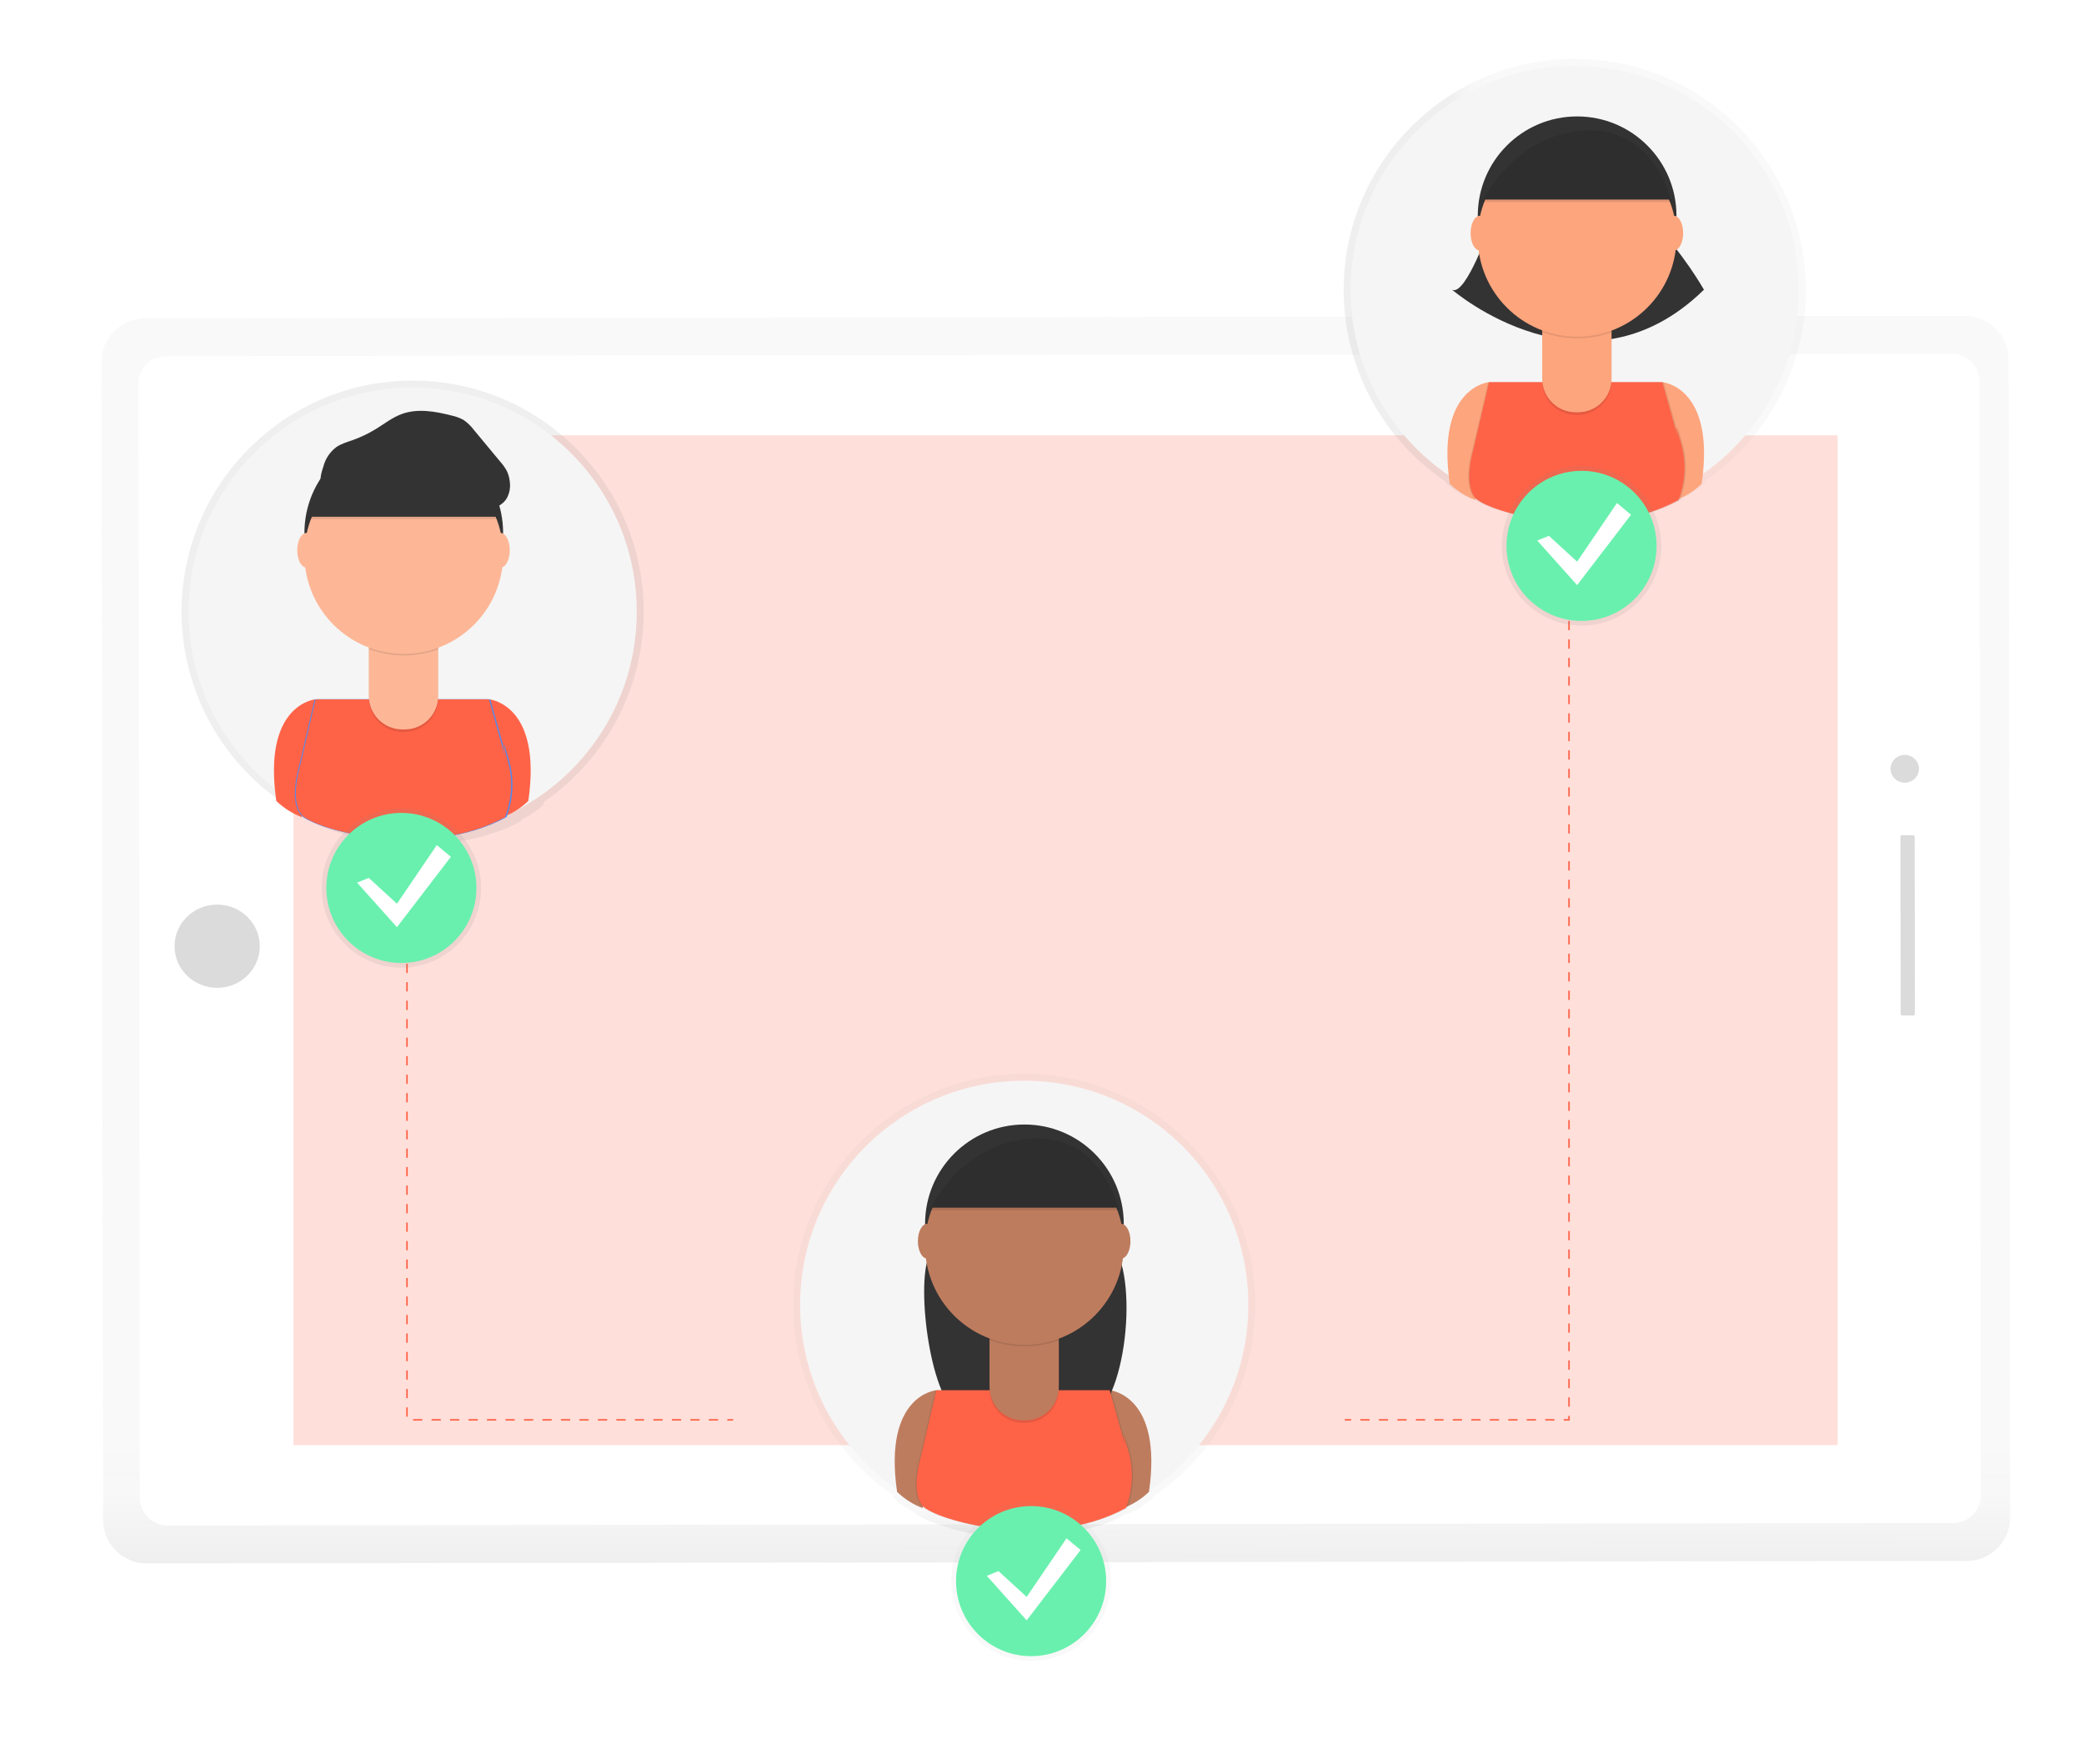<?xml version="1.0" encoding="utf-8"?>
<!-- Generator: Adobe Illustrator 16.0.0, SVG Export Plug-In . SVG Version: 6.00 Build 0)  -->
<!DOCTYPE svg PUBLIC "-//W3C//DTD SVG 1.1//EN" "http://www.w3.org/Graphics/SVG/1.1/DTD/svg11.dtd">
<svg version="1.1"
	 id="svg8" xmlns:dc="http://purl.org/dc/elements/1.1/" xmlns:cc="http://creativecommons.org/ns#" xmlns:rdf="http://www.w3.org/1999/02/22-rdf-syntax-ns#" xmlns:svg="http://www.w3.org/2000/svg" xmlns:sodipodi="http://sodipodi.sourceforge.net/DTD/sodipodi-0.dtd" xmlns:inkscape="http://www.inkscape.org/namespaces/inkscape" sodipodi:docname="opt.svg" inkscape:version="0.92.4 (5da689c313, 2019-01-14)"
	 xmlns="http://www.w3.org/2000/svg" xmlns:xlink="http://www.w3.org/1999/xlink" x="0px" y="0px" width="265.138px"
	 height="224.445px" viewBox="0 0 265.138 224.445" enable-background="new 0 0 265.138 224.445" xml:space="preserve">
<g id="layer1" inkscape:label="Layer 1" inkscape:groupmode="layer">
	<g id="g281" transform="matrix(0.098,0,0,0.098,4.555,2.643)">
		<g id="g36" opacity="0.5">
			
				<linearGradient id="path34_1_" gradientUnits="userSpaceOnUse" x1="4623.079" y1="5019.435" x2="4051.809" y2="5020.194" gradientTransform="matrix(0 0.278 0.283 0 -98.655 716.776)">
				<stop  offset="0" style="stop-color:#808080;stop-opacity:0.25"/>
				<stop  offset="0.54" style="stop-color:#808080;stop-opacity:0.12"/>
				<stop  offset="1" style="stop-color:#808080;stop-opacity:0.1"/>
			</linearGradient>
			<path id="path34" inkscape:connector-curvature="0" fill="url(#path34_1_)" d="M87.398,1945.931L85.3,442.979
				c0-31.31,25.384-56.694,56.694-56.694l2362.414-3.145c31.31,0,56.694,25.379,56.694,56.694l2.068,1502.947
				c0,31.315-25.384,56.694-56.694,56.694l-2362.414,3.145C112.762,2002.605,87.398,1977.231,87.398,1945.931z"/>
		</g>
		
			<linearGradient id="rect38_1_" gradientUnits="userSpaceOnUse" x1="1722.623" y1="1257.862" x2="1722.623" y2="1987.972" gradientTransform="matrix(3.877470e-004 0.278 0.283 -3.955020e-004 -98.658 719.224)">
			<stop  offset="0" style="stop-color:#000000;stop-opacity:0.09"/>
			<stop  offset="0.55" style="stop-color:#000000;stop-opacity:0.07"/>
			<stop  offset="1" style="stop-color:#000000;stop-opacity:0.02"/>
		</linearGradient>
		<polygon id="rect38" fill="url(#rect38_1_)" points="268.33,499.199 2369.702,496.269 2371.651,1892.042 270.279,1894.973 		"/>
		<path id="rect40" fill="#FFFFFF" d="M169.007,435.393l2318.16-3.24c19.852-0.025,35.965,16.044,35.995,35.896l2.019,1446.029
			c0.03,19.852-16.044,35.965-35.891,35.995l-2318.165,3.235c-19.852,0.03-35.965-16.039-35.99-35.891l-2.019-1446.034
			C133.087,451.531,149.156,435.417,169.007,435.393z"/>
		
			<rect id="rect42" x="334.549" y="538.135" opacity="0.2" fill="#FF6347" enable-background="new    " width="2004.626" height="1310.85"/>
		<ellipse id="ellipse44" fill="#DBDBDB" cx="235.45" cy="1201.357" rx="55.333" ry="54.028"/>
		<ellipse id="ellipse46" fill="#DBDBDB" cx="2426.341" cy="971.04" rx="18.451" ry="18"/>
		<path id="rect48" fill="#DBDBDB" d="M2439.17,1059.356l0.324,229.771c0,1.191-0.962,2.158-2.153,2.158l-14.145,0.02
			c-1.191,0.005-2.158-0.962-2.158-2.148l-0.319-229.776c-0.005-1.191,0.962-2.158,2.148-2.158l14.145-0.02
			C2438.204,1057.203,2439.17,1058.165,2439.17,1059.356z"/>
		<g id="g52" opacity="0.5">
			
				<linearGradient id="path50_1_" gradientUnits="userSpaceOnUse" x1="-1319.416" y1="6827.024" x2="-1319.416" y2="7039.296" gradientTransform="matrix(0 0.278 0.283 0 -98.655 716.776)">
				<stop  offset="0" style="stop-color:#808080;stop-opacity:0.25"/>
				<stop  offset="0.54" style="stop-color:#808080;stop-opacity:0.12"/>
				<stop  offset="1" style="stop-color:#808080;stop-opacity:0.1"/>
			</linearGradient>
			<path id="path50" inkscape:connector-curvature="0" fill="url(#path50_1_)" d="M2297.792,349.437
				c-0.02-165.666-134.332-299.947-299.993-299.933c-165.666,0.02-299.948,134.332-299.932,299.993
				c0.01,99.871,49.726,193.183,132.607,248.905l0.199,1.331c9.794,9.395,21.357,16.757,34.011,21.656l0.399-1.331
				c14.175,12.046,73.161,31.32,141.135,31.181h1.475c43.033,0,89.744-7.596,130.847-29.82c0,0,0.369-0.792,0.937-2.268
				c10.427-4.884,20.001-11.423,28.345-19.363c0.169-1.151,0.329-2.283,0.483-3.399
				C2249.476,540.393,2297.896,448.047,2297.792,349.437z"/>
		</g>
		<circle id="circle54" fill="#F5F5F5" cx="1997.829" cy="349.492" r="290.946"/>
		<path id="path56" inkscape:connector-curvature="0" fill="#FDA57D" d="M1886.684,469.115c0,0-69.339,5.667-51.022,131.979
			c9.5,9.116,20.714,16.253,32.995,21.003l39-131.979L1886.684,469.115z"/>
		<path id="path58" inkscape:connector-curvature="0" fill="#FDA57D" d="M2111.641,469.115c0,0,69.333,5.667,51.022,131.979
			c-9.5,9.116-20.714,16.253-32.995,21.003l-39.005-131.979L2111.641,469.115z"/>
		<path id="path60" inkscape:connector-curvature="0" fill="#333333" d="M1889.69,262.126c0,0-32.995,95.983-51.027,86.997
			c0,0,173.651,149.981,326.946,0c0,0-26.984-47.992-65.989-86.997H1889.69z"/>
		<circle id="circle62" fill="#333333" cx="2000.974" cy="253.142" r="128.976"/>
		<path id="path64" inkscape:connector-curvature="0" opacity="0.1" enable-background="new    " d="M2110.305,469.115h-224.842
			l-21.118,90.082c0,0-12.331,41.672,3.005,59.984s158.738,59.979,263.962,3c9.181-23.989,10.232-50.325,3.006-74.976
			c-11.992-41.981-3.006-3-3.006-3L2110.305,469.115z"/>
		<path id="path66" inkscape:connector-curvature="0" opacity="0.1" enable-background="new    " d="M2113.311,469.115h-225.012
			l-20.948,90.082c0,0-12.331,41.672,3.005,59.984c15.336,18.312,158.738,59.979,263.963,3c9.175-23.989,10.232-50.325,3-74.976
			c-11.986-41.981-3-3-3-3L2113.311,469.115z"/>
		<path id="path68" inkscape:connector-curvature="0" fill="#FF6347" d="M2111.641,469.115h-224.957l-21.063,90.082
			c0,0-12.331,41.672,3.005,59.984c15.336,18.312,158.738,59.979,263.963,3c9.181-23.989,10.232-50.325,3.005-74.976
			c-11.992-41.981-3.005-3-3.005-3L2111.641,469.115z"/>
		<path id="path70" inkscape:connector-curvature="0" opacity="0.1" enable-background="new    " d="M1955.649,394.479h90.003v73.7
			c0,23.953-19.418,43.372-43.372,43.372h-3.26c-23.954,0-43.372-19.418-43.372-43.372V394.479z"/>
		<path id="path72" inkscape:connector-curvature="0" fill="#FDA57D" d="M1955.649,391.134h90.003v73.7
			c0,23.954-19.418,43.367-43.372,43.367h-3.26c-23.954,0-43.372-19.413-43.372-43.367V391.134z"/>
		<path id="path74" inkscape:connector-curvature="0" opacity="0.1" enable-background="new    " d="M1955.848,404.087
			c29.002,10.841,60.935,10.93,89.998,0.254v-11.055h-89.998V404.087z"/>
		<circle id="circle76" fill="#FDA57D" cx="2000.974" cy="281.147" r="128.976"/>
		<path id="path78" inkscape:connector-curvature="0" fill="#333333" d="M1877.668,232.137h245.905
			c0,0-21.003-99.208-113.981-92.974C1916.619,145.398,1877.668,232.137,1877.668,232.137z"/>
		<ellipse id="ellipse80" fill="#FDA57D" cx="1874.662" cy="275.65" rx="11.992" ry="22.506"/>
		<ellipse id="ellipse82" fill="#FDA57D" cx="2126.633" cy="275.65" rx="11.992" ry="22.506"/>
		<path id="path84" inkscape:connector-curvature="0" opacity="0.1" enable-background="new    " d="M1877.668,235.481h245.905
			c0,0-21.003-99.208-113.981-92.973C1916.619,148.743,1877.668,235.481,1877.668,235.481z"/>
		<g id="g88" opacity="0.5">
			
				<linearGradient id="path86_1_" gradientUnits="userSpaceOnUse" x1="184.314" y1="5323.265" x2="184.314" y2="5535.544" gradientTransform="matrix(0 0.278 0.283 0 -98.655 716.776)">
				<stop  offset="0" style="stop-color:#808080;stop-opacity:0.25"/>
				<stop  offset="0.54" style="stop-color:#808080;stop-opacity:0.12"/>
				<stop  offset="1" style="stop-color:#808080;stop-opacity:0.1"/>
			</linearGradient>
			<path id="path86" inkscape:connector-curvature="0" fill="url(#path86_1_)" d="M789.198,767.034
				c-0.005-165.667-134.311-299.958-299.972-299.948c-165.666,0.005-299.957,134.306-299.948,299.973
				c0,99.886,49.726,193.218,132.632,248.94l0.199,1.331c9.794,9.4,21.357,16.761,34.011,21.656l0.399-1.331
				c14.175,12.046,73.161,31.325,141.134,31.18h1.475c43.033,0,89.744-7.596,130.847-29.82c0,0,0.369-0.792,0.937-2.268
				c10.432-4.884,20.001-11.418,28.345-19.358c0.169-1.156,0.334-2.288,0.483-3.404
				C740.902,957.984,789.312,865.639,789.198,767.034L789.198,767.034z"/>
		</g>
		<circle id="circle90" fill="#F5F5F5" cx="489.235" cy="767.062" r="290.949"/>
		<path id="path92" inkscape:connector-curvature="0" fill="#FF6347" d="M363.267,880.816c0,0-69.339,5.667-51.027,131.979
			c9.505,9.116,20.719,16.253,32.995,21.008l39.005-131.983L363.267,880.816z"/>
		<path id="path94" inkscape:connector-curvature="0" fill="#FF6347" d="M588.364,880.816c0,0,69.334,5.667,51.022,131.979
			c-9.5,9.116-20.714,16.253-32.995,21.008l-39.03-132.008L588.364,880.816z"/>
		<circle id="circle96" fill="#333333" cx="477.702" cy="664.843" r="128.976"/>
		<path id="path98" inkscape:connector-curvature="0" fill="#4D8AF0" d="M587.033,880.816H362.046l-21.003,89.998
			c0,0-12.331,41.672,3.005,59.983c15.331,18.312,158.738,59.979,263.957,3.005c9.171-23.973,10.222-50.289,3.005-74.921
			c-11.992-41.981-3.005-3.005-3.005-3.005L587.033,880.816z"/>
		<path id="path100" inkscape:connector-curvature="0" fill="#4D8AF0" d="M590.038,880.816H365.052l-21.003,89.998
			c0,0-12.331,41.672,3,59.983c15.336,18.312,158.743,59.979,263.962,3.005c9.171-23.973,10.222-50.289,3.005-74.921
			c-11.992-41.981-3.005-3.005-3.005-3.005L590.038,880.816z"/>
		<path id="path102" inkscape:connector-curvature="0" fill="#FF6347" d="M588.364,880.816H363.267l-21.008,89.998
			c0,0-12.331,41.672,3.005,59.983c15.336,18.312,158.738,59.979,263.962,3.005c9.206-23.963,10.297-50.279,3.12-74.921
			c-11.992-41.981-3.005-3.005-3.005-3.005L588.364,880.816z"/>
		<path id="path104" inkscape:connector-curvature="0" opacity="0.1" enable-background="new    " d="M432.372,806.149h90.003
			v73.705c0,23.948-19.418,43.366-43.372,43.366h-3.26c-23.953,0-43.372-19.418-43.372-43.366V806.149z"/>
		<path id="path106" inkscape:connector-curvature="0" fill="#FDB797" d="M432.372,802.834h90.003v73.7
			c0,23.953-19.418,43.371-43.372,43.371h-3.26c-23.953,0-43.372-19.418-43.372-43.371V802.834z"/>
		<path id="path108" inkscape:connector-curvature="0" opacity="0.1" enable-background="new    " d="M432.546,815.789
			c29.002,10.84,60.93,10.93,89.998,0.254v-11.055h-89.998V815.789z"/>
		<circle id="circle110" fill="#FDB797" cx="477.702" cy="692.851" r="128.978"/>
		<path id="path112" inkscape:connector-curvature="0" opacity="0.1" enable-background="new    " d="M354.396,647.072h245.96
			c0,0-21.008-99.213-113.981-92.978C393.396,560.334,354.396,647.072,354.396,647.072z"/>
		<path id="path114" inkscape:connector-curvature="0" fill="#333333" d="M354.396,643.842h245.96c0,0-21.008-99.213-113.981-92.978
			C393.396,557.099,354.396,643.842,354.396,643.842z"/>
		<ellipse id="ellipse116" fill="#FDB797" cx="351.39" cy="687.351" rx="11.987" ry="22.506"/>
		<ellipse id="ellipse118" fill="#FDB797" cx="603.331" cy="687.351" rx="11.992" ry="22.506"/>
		<path id="path120" inkscape:connector-curvature="0" fill="#333333" d="M373.5,578.047c2.642-9.804,8.478-18.451,16.582-24.577
			c6.29-4.366,13.806-6.464,21.003-9.011c10.671-3.778,20.918-8.672,30.557-14.598c10.945-6.749,21.202-14.853,33.254-19.304
			c20.719-7.655,43.795-3.519,65.192,1.984c5.338,1.121,10.482,3.03,15.251,5.667c5.193,3.598,9.764,8.019,13.522,13.098
			l34.016,40.959c3.27,3.628,6.125,7.611,8.503,11.877c2.044,4.216,3.349,8.752,3.858,13.407c1.211,7.531-0.06,15.256-3.628,21.995
			c-5.672,9.809-17.579,14.743-28.913,15.196c-11.339,0.454-22.483-2.836-33.393-6.036c-35.148-10.292-70.869-19.847-107.208-24.153
			c-18.087-2.228-36.344-2.816-54.536-1.759c-5.672,0.369-13.268,3.005-16.727-2.831C367.688,594.883,371.94,583.096,373.5,578.047z
			"/>
		<g id="g124" opacity="0.5">
			
				<linearGradient id="path122_1_" gradientUnits="userSpaceOnUse" x1="-9149.61" y1="2799.63" x2="-9149.61" y2="3011.918" gradientTransform="matrix(-0.278 0 0 -0.278 -1257.625 2746.157)">
				<stop  offset="0" style="stop-color:#808080;stop-opacity:0.25"/>
				<stop  offset="0.54" style="stop-color:#808080;stop-opacity:0.12"/>
				<stop  offset="1" style="stop-color:#808080;stop-opacity:0.1"/>
			</linearGradient>
			<path id="path122" inkscape:connector-curvature="0" fill="url(#path122_1_)" d="M983.283,1666.886
				c0.01-165.661,134.311-299.952,299.977-299.947c165.661,0.01,299.953,134.311,299.948,299.973
				c-0.005,99.891-49.731,193.223-132.632,248.945l-0.199,1.331c-9.794,9.395-21.357,16.756-34.016,21.656l-0.399-1.331
				c-14.17,12.046-73.161,31.32-141.135,31.18h-1.475c-43.028,0-89.744-7.601-130.847-29.82c0,0-0.369-0.797-0.932-2.268
				c-10.432-4.884-20.006-11.423-28.35-19.363c-0.169-1.151-0.329-2.288-0.478-3.399
				C1031.584,1857.842,983.173,1765.492,983.283,1666.886L983.283,1666.886z"/>
		</g>
		<circle id="circle126" fill="#F5F5F5" cx="1283.216" cy="1666.917" r="290.946"/>
		<path id="path128" inkscape:connector-curvature="0" fill="#BE7C5E" d="M1169.155,1777.723c0,0-69.339,5.667-51.027,131.979
			c9.505,9.116,20.719,16.253,32.995,21.008l39.005-131.984L1169.155,1777.723z"/>
		<path id="path130" inkscape:connector-curvature="0" fill="#BE7C5E" d="M1394.107,1777.723c0,0,69.339,5.667,51.027,131.979
			c-9.52,9.121-20.754,16.263-33.054,21.008l-39.005-131.984L1394.107,1777.723z"/>
		<path id="path132" inkscape:connector-curvature="0" fill="#333333" d="M1172.155,1570.768c0,0-5.328,15.531-12.894,33.503
			c-16.497,39.314,2.323,190.288,41.807,206.361c44.309,18.057,102.558,29.62,163.079,7.541
			c52.612-19.193,68.825-191.025,31.634-232.896c-4.366-4.899-8.932-9.779-13.691-14.539L1172.155,1570.768z"/>
		<circle id="circle134" fill="#333333" cx="1283.445" cy="1561.779" r="128.976"/>
		<path id="path136" inkscape:connector-curvature="0" opacity="0.1" enable-background="new    " d="M1392.776,1777.723h-224.957
			l-21.003,89.998c0,0-12.331,41.672,3.005,59.984c15.336,18.312,158.738,59.979,263.962,3.005c9.176-23.994,10.232-50.33,3-74.981
			c-11.987-41.976-3-3-3-3L1392.776,1777.723z"/>
		<path id="path138" inkscape:connector-curvature="0" opacity="0.1" enable-background="new    " d="M1395.781,1777.723h-224.957
			l-21.003,89.998c0,0-12.331,41.672,3.005,59.984c15.331,18.312,158.738,59.979,263.957,3.005
			c9.181-23.994,10.237-50.33,3.005-74.981c-11.992-41.976-3.005-3-3.005-3L1395.781,1777.723z"/>
		<path id="path140" inkscape:connector-curvature="0" fill="#FF6347" d="M1394.107,1777.723h-224.952l-21.008,89.998
			c0,0-12.331,41.672,3.005,59.984c15.336,18.312,158.738,59.979,263.962,3.005c9.181-23.994,10.232-50.33,3.005-74.981
			c-11.992-41.976-3.005-3-3.005-3L1394.107,1777.723z"/>
		<path id="path142" inkscape:connector-curvature="0" opacity="0.1" enable-background="new    " d="M1238.12,1703.086h89.998v73.7
			c0,23.954-19.418,43.372-43.367,43.372h-3.235c-23.953,0-43.367-19.418-43.367-43.372v-73.7H1238.12z"/>
		<path id="path144" inkscape:connector-curvature="0" fill="#BE7C5E" d="M1238.12,1699.742h89.998v73.7
			c0,23.954-19.418,43.372-43.367,43.372h-3.235c-23.953,0-43.367-19.418-43.367-43.372v-73.7H1238.12z"/>
		<path id="path146" inkscape:connector-curvature="0" opacity="0.1" enable-background="new    " d="M1238.319,1712.695
			c29.002,10.84,60.931,10.93,89.998,0.254v-11.055h-89.998V1712.695z"/>
		<circle id="circle148" fill="#BE7C5E" cx="1283.445" cy="1589.758" r="128.978"/>
		<path id="path150" inkscape:connector-curvature="0" fill="#333333" d="M1160.138,1540.774h245.96
			c0,0-21.003-99.213-113.981-92.973C1199.144,1454.036,1160.138,1540.774,1160.138,1540.774z"/>
		<ellipse id="ellipse152" fill="#BE7C5E" cx="1157.133" cy="1584.258" rx="11.992" ry="22.506"/>
		<ellipse id="ellipse154" fill="#BE7C5E" cx="1409.104" cy="1584.258" rx="11.992" ry="22.506"/>
		<path id="path156" inkscape:connector-curvature="0" opacity="0.1" enable-background="new    " d="M1160.138,1544.093h245.96
			c0,0-21.003-99.213-113.981-92.978C1199.144,1457.351,1160.138,1544.093,1160.138,1544.093z"/>
		<polyline id="polyline158" fill="none" stroke="#FF6347" stroke-width="2" stroke-miterlimit="10" stroke-dasharray="12" points="
			1990.458,731.064 1990.458,1816.19 1699.342,1816.19 		"/>
		<polyline id="polyline160" fill="none" stroke="#FF6347" stroke-width="2" stroke-miterlimit="10" stroke-dasharray="12" points="
			481.894,1128.052 481.894,1816.19 905.332,1816.19 		"/>
		<g id="g164" opacity="0.5">
			
				<linearGradient id="circle162_1_" gradientUnits="userSpaceOnUse" x1="623.332" y1="5594.778" x2="623.332" y2="5667.808" gradientTransform="matrix(0 0.278 0.283 0 363.221 952.593)">
				<stop  offset="0" style="stop-color:#808080;stop-opacity:0.25"/>
				<stop  offset="0.54" style="stop-color:#808080;stop-opacity:0.12"/>
				<stop  offset="1" style="stop-color:#808080;stop-opacity:0.1"/>
			</linearGradient>
			<circle id="circle162" fill="url(#circle162_1_)" cx="474.612" cy="1125.699" r="103.52"/>
		</g>
		<circle id="circle166" fill="#69F0AE" cx="474.612" cy="1125.702" r="97.426"/>
		<polygon id="polygon168" fill="#FFFFFF" points="520.59,1070.086 538.872,1085.308 468.855,1176.636 417.095,1118.811 
			432.317,1112.715 468.855,1146.194 		"/>
		<g id="g172" opacity="0.5">
			
				<linearGradient id="circle170_1_" gradientUnits="userSpaceOnUse" x1="-975.654" y1="7193.744" x2="-975.654" y2="7266.771" gradientTransform="matrix(0 0.278 0.283 0 363.221 952.593)">
				<stop  offset="0" style="stop-color:#808080;stop-opacity:0.25"/>
				<stop  offset="0.54" style="stop-color:#808080;stop-opacity:0.12"/>
				<stop  offset="1" style="stop-color:#808080;stop-opacity:0.1"/>
			</linearGradient>
			<circle id="circle170" fill="url(#circle170_1_)" cx="2006.701" cy="681.654" r="103.522"/>
		</g>
		<circle id="circle174" fill="#69F0AE" cx="2006.701" cy="681.654" r="97.426"/>
		<polygon id="polygon176" fill="#FFFFFF" points="2052.709,626.039 2070.961,641.26 2000.949,732.594 1949.185,674.739 
			1964.411,668.673 2000.949,702.151 		"/>
		<g id="g180" opacity="0.5">
			
				<linearGradient id="circle178_1_" gradientUnits="userSpaceOnUse" x1="3863.683" y1="2354.442" x2="3863.683" y2="2427.472" gradientTransform="matrix(0 0.278 0.283 0 363.221 952.593)">
				<stop  offset="0" style="stop-color:#808080;stop-opacity:0.25"/>
				<stop  offset="0.54" style="stop-color:#808080;stop-opacity:0.12"/>
				<stop  offset="1" style="stop-color:#808080;stop-opacity:0.1"/>
			</linearGradient>
			<circle id="circle178" fill="url(#circle178_1_)" cx="1292.117" cy="2025.554" r="103.522"/>
		</g>
		<circle id="circle182" fill="#69F0AE" cx="1292.117" cy="2025.554" r="97.426"/>
		<polygon id="polygon184" fill="#FFFFFF" points="1338.125,1969.939 1356.382,1985.161 1286.365,2076.494 1234.606,2018.668 
			1249.827,2012.573 1286.365,2046.051 		"/>
	</g>
</g>
</svg>
